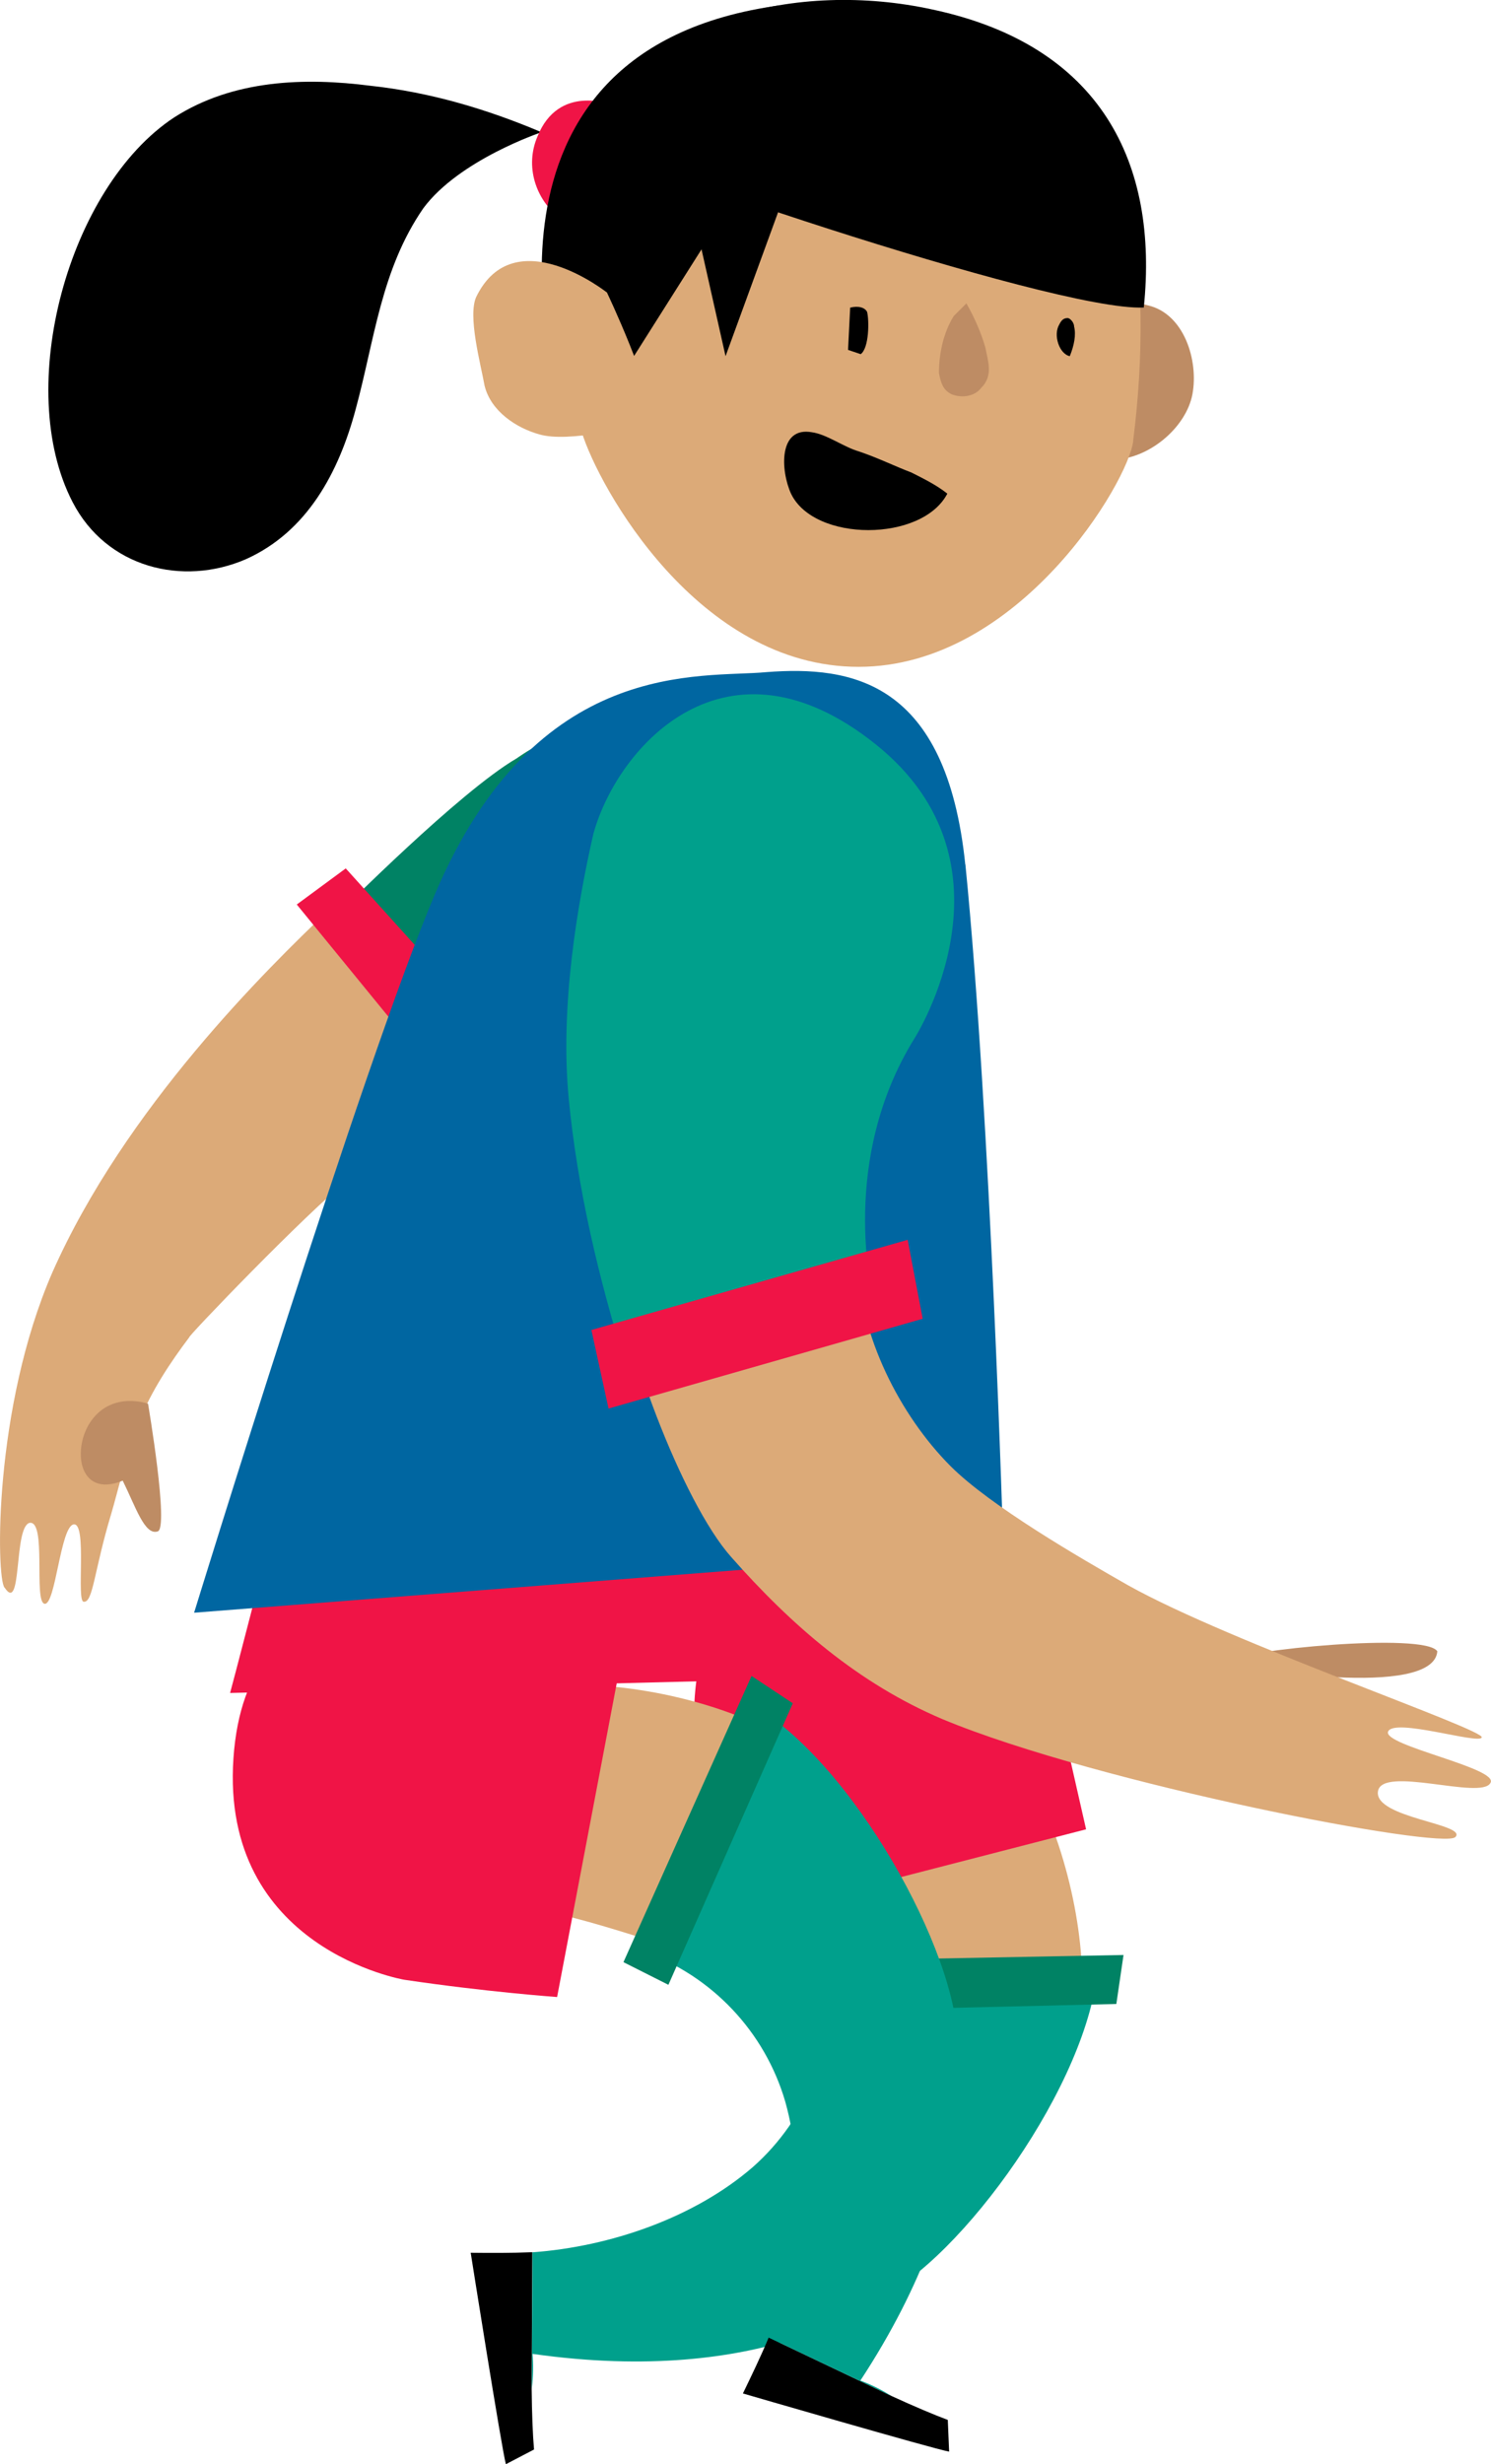 <svg version="1.1" xmlns="http://www.w3.org/2000/svg" xmlns:xlink="http://www.w3.org/1999/xlink" width="13.304" height="21.98" viewBox="0,0,13.304,21.98"><g transform="translate(-233.135,-169.177)"><g data-paper-data="{&quot;isPaintingLayer&quot;:true}" fill-rule="evenodd" stroke="none" stroke-width="1" stroke-linecap="butt" stroke-linejoin="miter" stroke-miterlimit="10" stroke-dasharray="" stroke-dashoffset="0" style="mix-blend-mode: normal"><g><g><path d="M240.656,186.931c-0.048,-0.368 -0.097,-0.736 -0.177,-1.085c-0.154,-0.613 -0.337,-1.164 0.326,-1.526c1.204,-0.67 2.053,1.441 1.983,2.699c-0.02,0.256 -2.132,-0.088 -2.132,-0.088z" fill="#dcaa78"/><path d="M240.527,182.745c1.589,-0.618 1.893,0.964 1.893,0.964l0.406,1.785l-2.997,0.773c0,0 -0.228,-0.59 -0.441,-1.299c0,0 -0.45,-1.603 1.139,-2.221z" fill="#f01446"/></g><g><path d="M237.9,191.026l-0.251,0.131c-0.037,-0.132 -0.314,-1.886 -0.314,-1.886c0.178,0.002 0.356,0.003 0.55,-0.005l-0.006,1.219v0c0.002,0.22 0.01,0.414 0.021,0.54z" fill="#000000"/><path d="M237.88,190.486l0.006,-1.219c0.698,-0.051 1.446,-0.31 1.966,-0.76c0.488,-0.431 0.738,-1.07 0.674,-1.716l2.405,-0.079c-0.072,1.039 -1.222,2.626 -1.963,2.969c-0.032,0.02 -0.999,0.788 -3.081,0.492c0.007,0.084 0.008,0.194 -0.007,0.314z" fill="#00a08c"/><path d="M237.89,190.502c-0.01,-0.016 0,0 0,0z" fill="#000000"/></g><path d="M240.363,186.668l2.797,-0.053l-0.064,0.437l-2.745,0.065z" fill="#008264"/></g><path d="M235.188,184.278c0.132,-0.49 0.302,-1.188 0.434,-1.603c0.358,-1.094 0.754,-1.697 0.754,-1.697h5.072l0.547,3.13z" fill="#f01446"/><g><path d="M242.625,172.467c0.17,-0.283 0.339,-0.679 0.754,-0.566c0.321,0.075 0.452,0.49 0.396,0.792c-0.057,0.302 -0.396,0.584 -0.716,0.584c-0.528,-0.019 -0.49,-0.415 -0.434,-0.811z" fill="#be8c64"/><path d="M243.247,173.108c-0.038,0.358 -1.018,2.017 -2.451,2.017c-1.433,0 -2.319,-1.603 -2.47,-2.093c-0.226,-0.773 -0.358,-1.829 -0.019,-2.564c0.189,-0.415 0.226,-0.358 0.622,-0.302l1.621,0.264l2.658,0.452c0.132,0.735 0.132,1.489 0.038,2.225z" fill="#dcaa78"/><path d="M237.968,170.356c0,0 -0.735,0.245 -1.056,0.679c-0.377,0.547 -0.434,1.169 -0.603,1.791c-0.151,0.566 -0.434,1.094 -0.98,1.339c-0.566,0.245 -1.244,0.075 -1.546,-0.509c-0.528,-1.018 -0.038,-2.809 0.905,-3.431c0.528,-0.339 1.169,-0.358 1.753,-0.283c0.528,0.057 1.037,0.207 1.527,0.415z" fill="#000000"/><path d="M238.307,170.393c0.566,-1.056 1.942,-1.395 3.149,-1.131c1.508,0.321 2.017,1.376 1.885,2.658c-0.811,0.038 -4.996,-1.395 -5.034,-1.527z" fill="#000000"/><path d="M238.138,171.129c-0.226,-0.17 -0.321,-0.471 -0.207,-0.735c0.189,-0.471 0.66,-0.283 0.66,-0.283z" fill="#f01446"/><path d="M241.758,171.883c0.075,0.132 0.132,0.264 0.17,0.396c0.019,0.113 0.075,0.245 -0.038,0.358c-0.057,0.075 -0.17,0.094 -0.264,0.057c-0.075,-0.038 -0.094,-0.094 -0.113,-0.189c0,-0.17 0.038,-0.358 0.132,-0.509c0.038,-0.038 0.075,-0.075 0.113,-0.113z" fill="#be8c64"/><path d="M241.588,173.58c-0.226,0.434 -1.188,0.434 -1.395,0c-0.094,-0.207 -0.113,-0.603 0.189,-0.547c0.132,0.019 0.283,0.132 0.415,0.17c0.17,0.057 0.321,0.132 0.471,0.189c0.113,0.057 0.226,0.113 0.321,0.189z" fill="#000000"/><path d="M240.721,171.921c0.075,-0.019 0.132,0 0.151,0.038c0.019,0.075 0.019,0.321 -0.057,0.377l-0.113,-0.038z" fill="#000000"/><path d="M242.681,172.354c-0.094,-0.019 -0.151,-0.189 -0.094,-0.283c0.019,-0.038 0.038,-0.057 0.075,-0.057c0.019,0 0.057,0.038 0.057,0.075c0.019,0.075 0,0.17 -0.038,0.264z" fill="#000000"/><path d="M240.08,170.318l-1.527,2.413l-0.434,-0.057c0,0 -0.962,-3.054 1.98,-3.45z" fill="#000000"/><path d="M240.325,170.393l-0.716,1.961l-0.509,-2.262z" fill="#000000"/><path d="M238.552,171.789c0,0 0.396,0.83 0.415,1.188c-0.207,0 -0.754,0.151 -1.018,0.075c-0.207,-0.057 -0.434,-0.207 -0.49,-0.434c-0.038,-0.207 -0.151,-0.622 -0.075,-0.792c0.339,-0.698 1.169,-0.038 1.169,-0.038z" fill="#dcaa78"/></g><g><path d="M233.175,183.338c-0.074,-0.094 -0.099,-1.6 0.427,-2.811c0.65,-1.468 1.918,-2.71 2.464,-3.231l1.953,1.285c-0.666,0.464 -1.547,0.946 -1.771,1.114c-0.375,0.295 -1.45,1.416 -1.424,1.41c-0.171,0.226 -0.337,0.478 -0.445,0.745c-0.093,0.21 -0.195,0.639 -0.251,0.828c-0.154,0.508 -0.162,0.796 -0.246,0.786c-0.068,0 0.032,-0.701 -0.088,-0.69c-0.12,0.011 -0.163,0.728 -0.262,0.708c-0.099,-0.02 0.022,-0.753 -0.135,-0.721c-0.141,0.043 -0.063,0.816 -0.221,0.577z" fill="#dcaa78"/><path d="M237.63,179.069l-1.465,-1.753c0,0 1.071,-1.079 1.581,-1.375c0,0 1.348,-0.986 2.098,0.139c0.744,1.099 0.051,1.568 0.051,1.568c0.026,-0.005 -2.266,1.421 -2.266,1.421z" fill="#008264"/><path d="M237.458,179.295l-1.675,-2.05l0.437,-0.322l1.853,2.054z" fill="#f01446"/><path d="M233.955,181.842c0.192,-0.257 0.501,-0.144 0.501,-0.144c0,0 0.19,1.118 0.085,1.139c-0.115,0.037 -0.195,-0.218 -0.311,-0.453c-0.402,0.165 -0.457,-0.3 -0.275,-0.542z" fill="#be8c64"/></g><path d="M241.749,176.887c0.226,2.262 0.339,6.109 0.339,6.109l-7.221,0.566c0,0 1.508,-4.902 2.149,-6.41c0.905,-2.13 2.376,-1.923 2.96,-1.98c0.754,-0.057 1.603,0.075 1.772,1.716z" fill="#0066a1"/><g><path d="M245.96,183.906c-0.034,0.429 -1.736,0.157 -1.902,0.092c0.153,-0.106 1.792,-0.263 1.902,-0.092z" fill="#be8c64"/><path d="M238.621,180.425c0,0 -0.027,-1.05 1.102,-1.169c1.11,-0.115 1.065,1.16 1.065,1.16c0.012,0.669 0.378,1.387 0.829,1.839c0.355,0.355 1.153,0.817 1.583,1.062c0.923,0.516 3.201,1.292 3.156,1.358c-0.026,0.063 -0.782,-0.178 -0.835,-0.053c-0.053,0.125 1.003,0.328 0.912,0.46c-0.087,0.151 -0.971,-0.161 -1.003,0.075c-0.032,0.236 0.803,0.289 0.691,0.406c-0.112,0.117 -3.179,-0.471 -4.575,-1.051c-0.751,-0.318 -1.349,-0.838 -1.886,-1.446c-0.439,-0.492 -0.986,-1.962 -1.039,-2.643z" fill="#dcaa78"/><path d="M238.433,176.603c0.218,-0.771 1.183,-1.856 2.518,-0.785c1.335,1.071 0.344,2.621 0.344,2.621c-0.676,1.088 -0.374,2.278 -0.374,2.278l-2.199,0.648c-0.244,-0.779 -0.436,-1.587 -0.513,-2.397c-0.077,-0.811 0.076,-1.722 0.223,-2.364z" fill="#00a08c"/><path d="M238.412,181.04l2.822,-0.804l0.134,0.704l-2.803,0.801z" fill="#f01446"/></g><g><g><path d="M239.061,186.526c-0.354,-0.113 -0.708,-0.226 -1.057,-0.302c-0.62,-0.122 -1.197,-0.191 -1.241,-0.945c-0.094,-1.374 2.178,-1.244 3.287,-0.644c0.223,0.127 -0.988,1.891 -0.988,1.891z" fill="#dcaa78"/><path d="M235.218,184.86c0.117,-1.701 1.678,-1.303 1.678,-1.303l1.788,0.392l-0.578,3.041c0,0 -0.631,-0.045 -1.363,-0.154c0,0 -1.642,-0.275 -1.525,-1.976z" fill="#f01446"/></g><g><path d="M241.592,190.762l0.012,0.283c-0.135,-0.023 -1.84,-0.519 -1.84,-0.519c0.077,-0.16 0.155,-0.32 0.23,-0.499l1.101,0.524v0c0.2,0.092 0.379,0.167 0.497,0.211z" fill="#000000"/><path d="M241.094,190.551l-1.101,-0.524c0.251,-0.653 0.335,-1.44 0.149,-2.103c-0.182,-0.625 -0.654,-1.123 -1.266,-1.341l0.953,-2.21c0.909,0.507 1.856,2.225 1.85,3.041c0.004,0.037 0.287,1.239 -0.867,2.997c0.079,0.029 0.179,0.075 0.281,0.14z" fill="#00a08c"/><path d="M241.113,190.549c-0.019,0.002 0,0 0,0z" fill="#000000"/></g><path d="M238.698,186.679l1.143,-2.553l0.368,0.244l-1.11,2.511z" fill="#008264"/></g></g></g></svg>